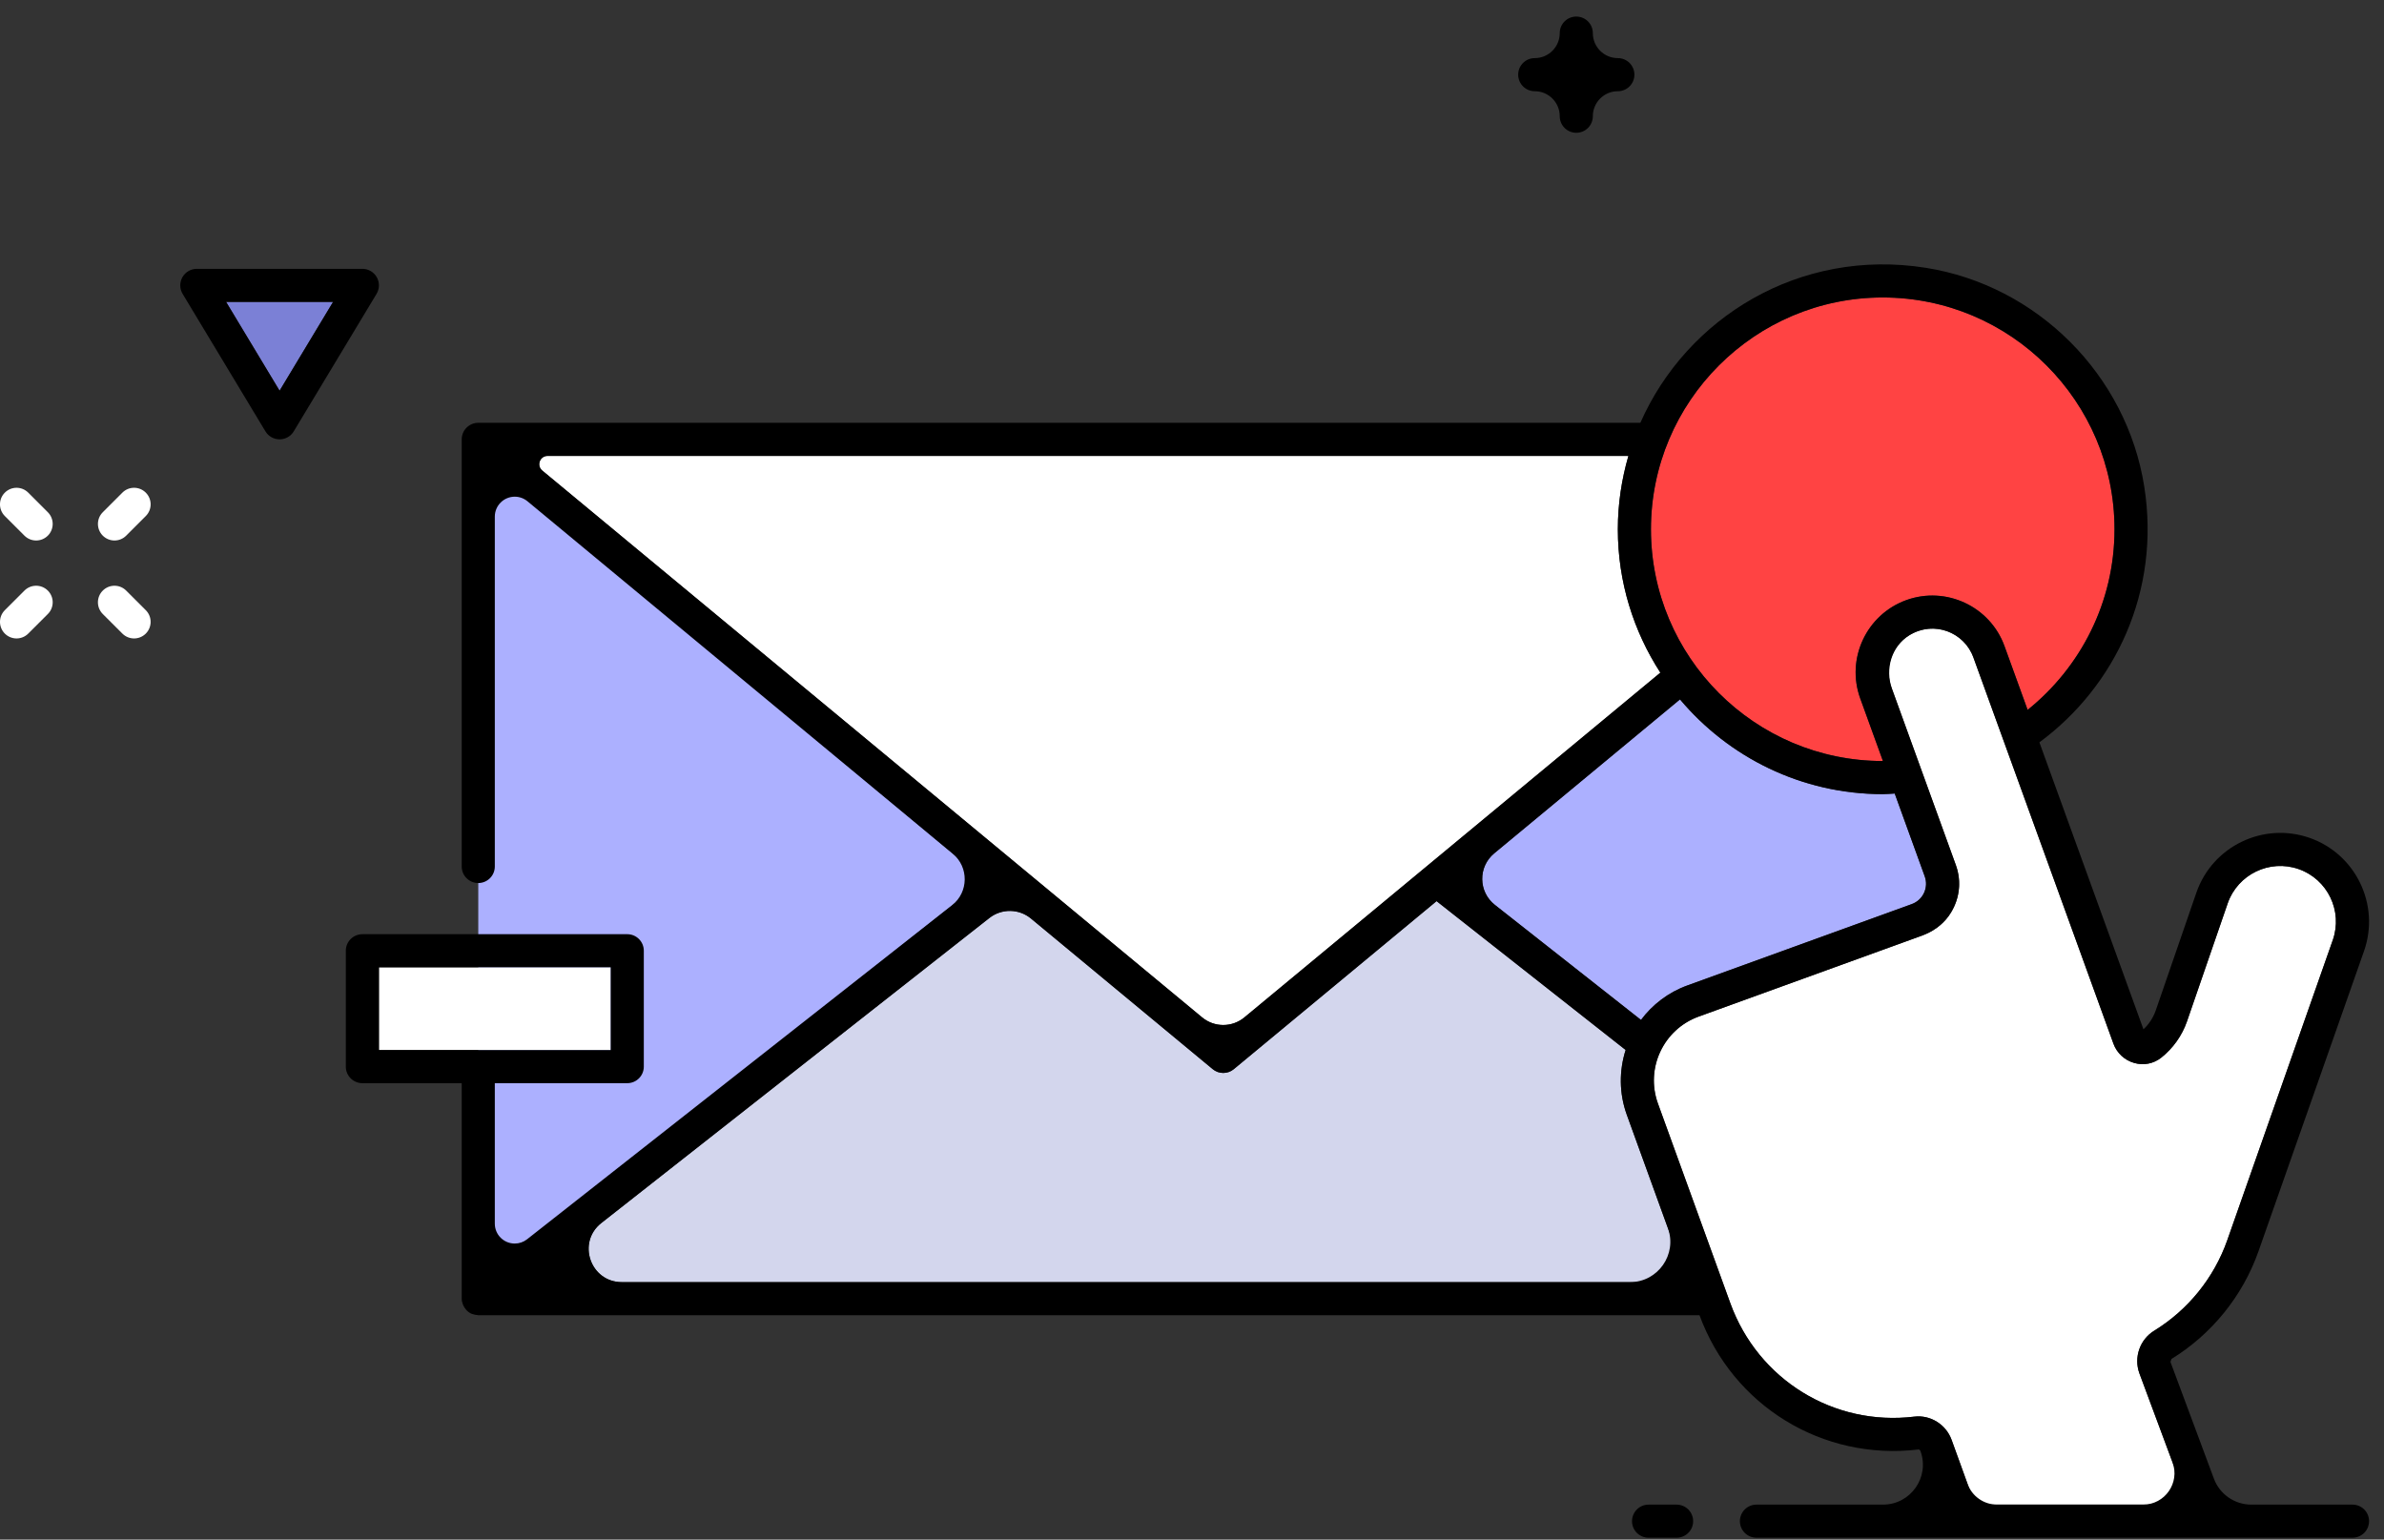 <svg height="93" viewBox="0 0 144 93" width="144" xmlns="http://www.w3.org/2000/svg"><rect x="0" y="0" width="144" height="93" fill="#333333" stroke="none"/><g fill="none" fill-rule="evenodd"><path d="m59.456 53.148-30.567-25.503v49.744z" fill="#acb0ff"/><path d="m16.888 23.601 3.23-5.363h-6.46z" fill="#7b80d6"/><path d="m32.754 28.425 28.14 23.319 11.717 9.711c.741.614 1.813.614 2.553 0l25.125-20.823c-1.617-2.499-2.567-5.47-2.567-8.662 0-1.538.23-3.022.637-4.43h-65.286c-.467 0-.679.586-.319.885" fill="#fff"/><path d="m101.922 59.525 13.553-4.913c.329-.119.591-.358.739-.676.148-.316.164-.672.045-1l-1.814-5.003c-.241.011-.479.036-.723.036-4.911 0-9.309-2.228-12.246-5.722l-11.223 9.3c-.98.813-.962 2.323.039 3.111l8.828 6.951c.689-.923 1.641-1.663 2.802-2.084" fill="#acb0ff"/><path d="m98.265 67.344c-.476-1.312-.466-2.682-.072-3.92l-11.406-8.979c-.004-.005-.006-.011-.011-.015l-12.25 10.152c-.185.154-.411.23-.638.23s-.453-.076-.638-.23l-10.976-9.097c-.726-.601-1.773-.615-2.513-.033l-23.437 18.423c-1.494 1.174-.663 3.573 1.236 3.573h64.368z" fill="#d3d6ed"/><path d="m99.722 31.97c0 7.72 6.28 14 14 14 .004 0 .008-.001.012-.001l-1.371-3.78c-.871-2.403.375-5.066 2.778-5.938 2.401-.868 5.066.376 5.936 2.779l1.397 3.85c3.195-2.568 5.248-6.501 5.248-10.91 0-7.72-6.28-14-14-14s-14 6.28-14 14" fill="#ff4343"/><path d="m22.888 63.43h14v-5h-14z" fill="#fff"/><path d="m16.888 23.601-3.23-5.363h6.46zm5.871-6.855c-.178-.314-.511-.508-.871-.508h-10c-.36 0-.693.194-.87.508-.178.314-.172.699.014 1.007l5 8.302c.18.301.505.484.856.484s.676-.183.856-.484l5-8.302c.187-.308.192-.693.015-1.007z" fill="#000"/><path d="m7.392 29.758-1.184 1.184c-.39.39-.39 1.024 0 1.414.196.195.452.293.707.293.256 0 .513-.098.707-.293l1.184-1.184c.391-.391.391-1.023 0-1.414s-1.024-.391-1.414 0m-5.916 5.917-1.184 1.183c-.39.39-.39 1.023 0 1.414.196.195.452.293.707.293.256 0 .512-.098.707-.293l1.184-1.183c.391-.391.391-1.023 0-1.414s-1.023-.391-1.414 0m6.146 0c-.391-.391-1.023-.391-1.414 0s-.391 1.023 0 1.414l1.184 1.183c.195.195.451.293.707.293.255 0 .511-.098.707-.293.39-.391.39-1.024 0-1.414zm-5.916-5.917c-.391-.391-1.023-.391-1.414 0s-.391 1.023 0 1.414l1.184 1.184c.195.195.451.293.707.293.255 0 .511-.098.707-.293.39-.39.39-1.024 0-1.414z" fill="#fff"/><path d="m92.702 5.51c.834 0 1.51.676 1.51 1.51v.001c0 .552.448 1 1 1 .553 0 1-.448 1-1v-.001c0-.834.676-1.51 1.51-1.51h.001c.551 0 1-.447 1-1 0-.552-.449-1-1-1h-.001c-.834 0-1.51-.676-1.51-1.51 0-.552-.447-1-1-1-.552 0-1 .448-1 1 0 .834-.676 1.51-1.51 1.51-.552 0-1 .448-1 1 0 .553.448 1 1 1" fill="#000"/><path d="m132.176 90.887-2.952-7.933c-.349-.963.029-2.042.897-2.574 2.044-1.256 3.611-3.193 4.409-5.456l6.378-18.145c.611-1.748-.316-3.67-2.066-4.281-1.751-.614-3.672.316-4.282 2.066l-2.46 7.133c-.302.865-.839 1.621-1.553 2.189-.465.368-1.06.488-1.636.322-.581-.164-1.049-.599-1.255-1.166l-8.459-23.331c-.495-1.366-2.01-2.078-3.375-1.579-1.366.495-2.075 2.01-1.58 3.375l3.897 10.748c.302.83.262 1.729-.113 2.529-.374.801-1.038 1.408-1.87 1.709l-13.552 4.914c-2.127.771-3.231 3.128-2.459 5.255l4.371 12.058c1.676 4.623 6.249 7.446 11.123 6.851.97-.112 1.906.475 2.243 1.405l1.417 3.911z" fill="#fff"/><g fill="#000"><path d="m129.447 90.887h-8.817c-.798 0-1.511-.5-1.784-1.25l-.963-2.661c-.337-.93-1.274-1.517-2.244-1.405-4.874.595-9.447-2.228-11.123-6.851l-4.371-12.058c-.772-2.129.328-4.483 2.459-5.255l13.438-4.872c.66-.239 1.266-.64 1.672-1.213.65-.919.796-2.045.425-3.067l-3.855-10.637c-.436-1.201-.029-2.6 1.066-3.259 1.468-.884 3.294-.174 3.848 1.352l8.459 23.331c.205.567.674 1.002 1.255 1.166.575.166 1.171.046 1.636-.322.713-.568 1.251-1.324 1.552-2.189l2.46-7.133c.611-1.75 2.532-2.68 4.283-2.066 1.75.611 2.676 2.533 2.066 4.281l-6.379 18.145c-.798 2.263-2.364 4.2-4.408 5.456-.868.532-1.246 1.611-.898 2.574l2 5.375c.462 1.24-.455 2.558-1.777 2.558zm-30.991-13.439h-60.896c-1.899 0-2.729-2.399-1.236-3.573l23.437-18.423c.742-.582 1.788-.568 2.513.033l10.977 9.096c.184.155.411.231.637.231.227 0 .454-.076.638-.231l12.25-10.151c.005.004.007.011.012.015l11.405 8.979c-.393 1.238-.403 2.608.072 3.92l2.48 6.839c.575 1.588-.601 3.265-2.289 3.265zm-65.7-49.023c-.362-.299-.15-.885.318-.885h65.286c-.407 1.409-.638 2.892-.638 4.43 0 3.192.951 6.163 2.568 8.662h.001l-25.126 20.823c-.74.614-1.813.614-2.552 0l-11.719-9.711zm81.69 19.508 1.813 5.004c.12.328.104.683-.044 1-.149.317-.411.556-.74.676l-13.552 4.913c-1.161.421-2.114 1.161-2.802 2.084l-8.828-6.951v-.001c-1.001-.788-1.02-2.297-.039-3.11l11.222-9.301c2.938 3.494 7.335 5.723 12.246 5.723.245 0 .483-.025.724-.037zm-.724-29.963c7.72 0 14 6.28 14 14 0 4.408-2.052 8.342-5.248 10.91l-1.396-3.85c-.87-2.403-3.535-3.647-5.937-2.779-2.403.872-3.649 3.535-2.778 5.938l1.371 3.781h-.012c-7.719 0-14-6.28-14-14s6.281-14 14-14zm-90.834 45.46h14v-5h-14zm119.209 27.457h-6.113c-1.007 0-1.907-.626-2.258-1.568l-2.625-7.054c.024-.067.039-.11.063-.177 2.435-1.496 4.302-3.804 5.253-6.499l6.38-18.149c.974-2.792-.504-5.856-3.295-6.83-2.794-.973-5.856.505-6.831 3.298l-2.46 7.133c-.152.435-.407.824-.741 1.135l-6.285-17.334c4.587-3.382 7.326-9.13 6.335-15.441-1.059-6.744-6.465-12.161-13.209-13.226-7.608-1.201-14.425 3.006-17.229 9.365h-70.194c-.551 0-1 .448-1 1v25.801c0 .553.449 1 1 1 .553 0 1-.447 1-1v-21.134c0-.664.539-1.204 1.205-1.204.281 0 .552.099.768.278l9.306 7.711 16.381 13.576c.981.813.961 2.325-.04 3.112l-1.368 1.075-24.306 19.106c-.212.167-.474.256-.743.256-.665 0-1.203-.538-1.203-1.202v-8.485h8c.553 0 1-.447 1-1v-7c0-.553-.447-1-1-1h-16c-.551 0-1 .447-1 1v7c0 .553.449 1 1 1h6v13.018c0 .122.03.236.071.346.011.031.025.06.04.09.04.082.091.156.151.225.018.018.03.04.049.057.074.072.157.134.252.181.01.005.02.005.03.01.024.009.048.014.072.023.093.033.188.052.284.057.018.001.034.011.051.011h73.767c2.008 5.473 7.434 8.802 13.225 8.109.029-.014.098.035.123.101.569 1.57-.594 3.229-2.265 3.229h-7.644c-.552 0-1 .447-1 1s.448 1 1 1h36.003c.553 0 1-.447 1-1s-.447-1-1-1z"/><path d="m101.271 90.887h-1.693c-.552 0-1 .447-1 1s.448 1 1 1h1.693c.552 0 1-.447 1-1s-.448-1-1-1"/></g></g></svg>